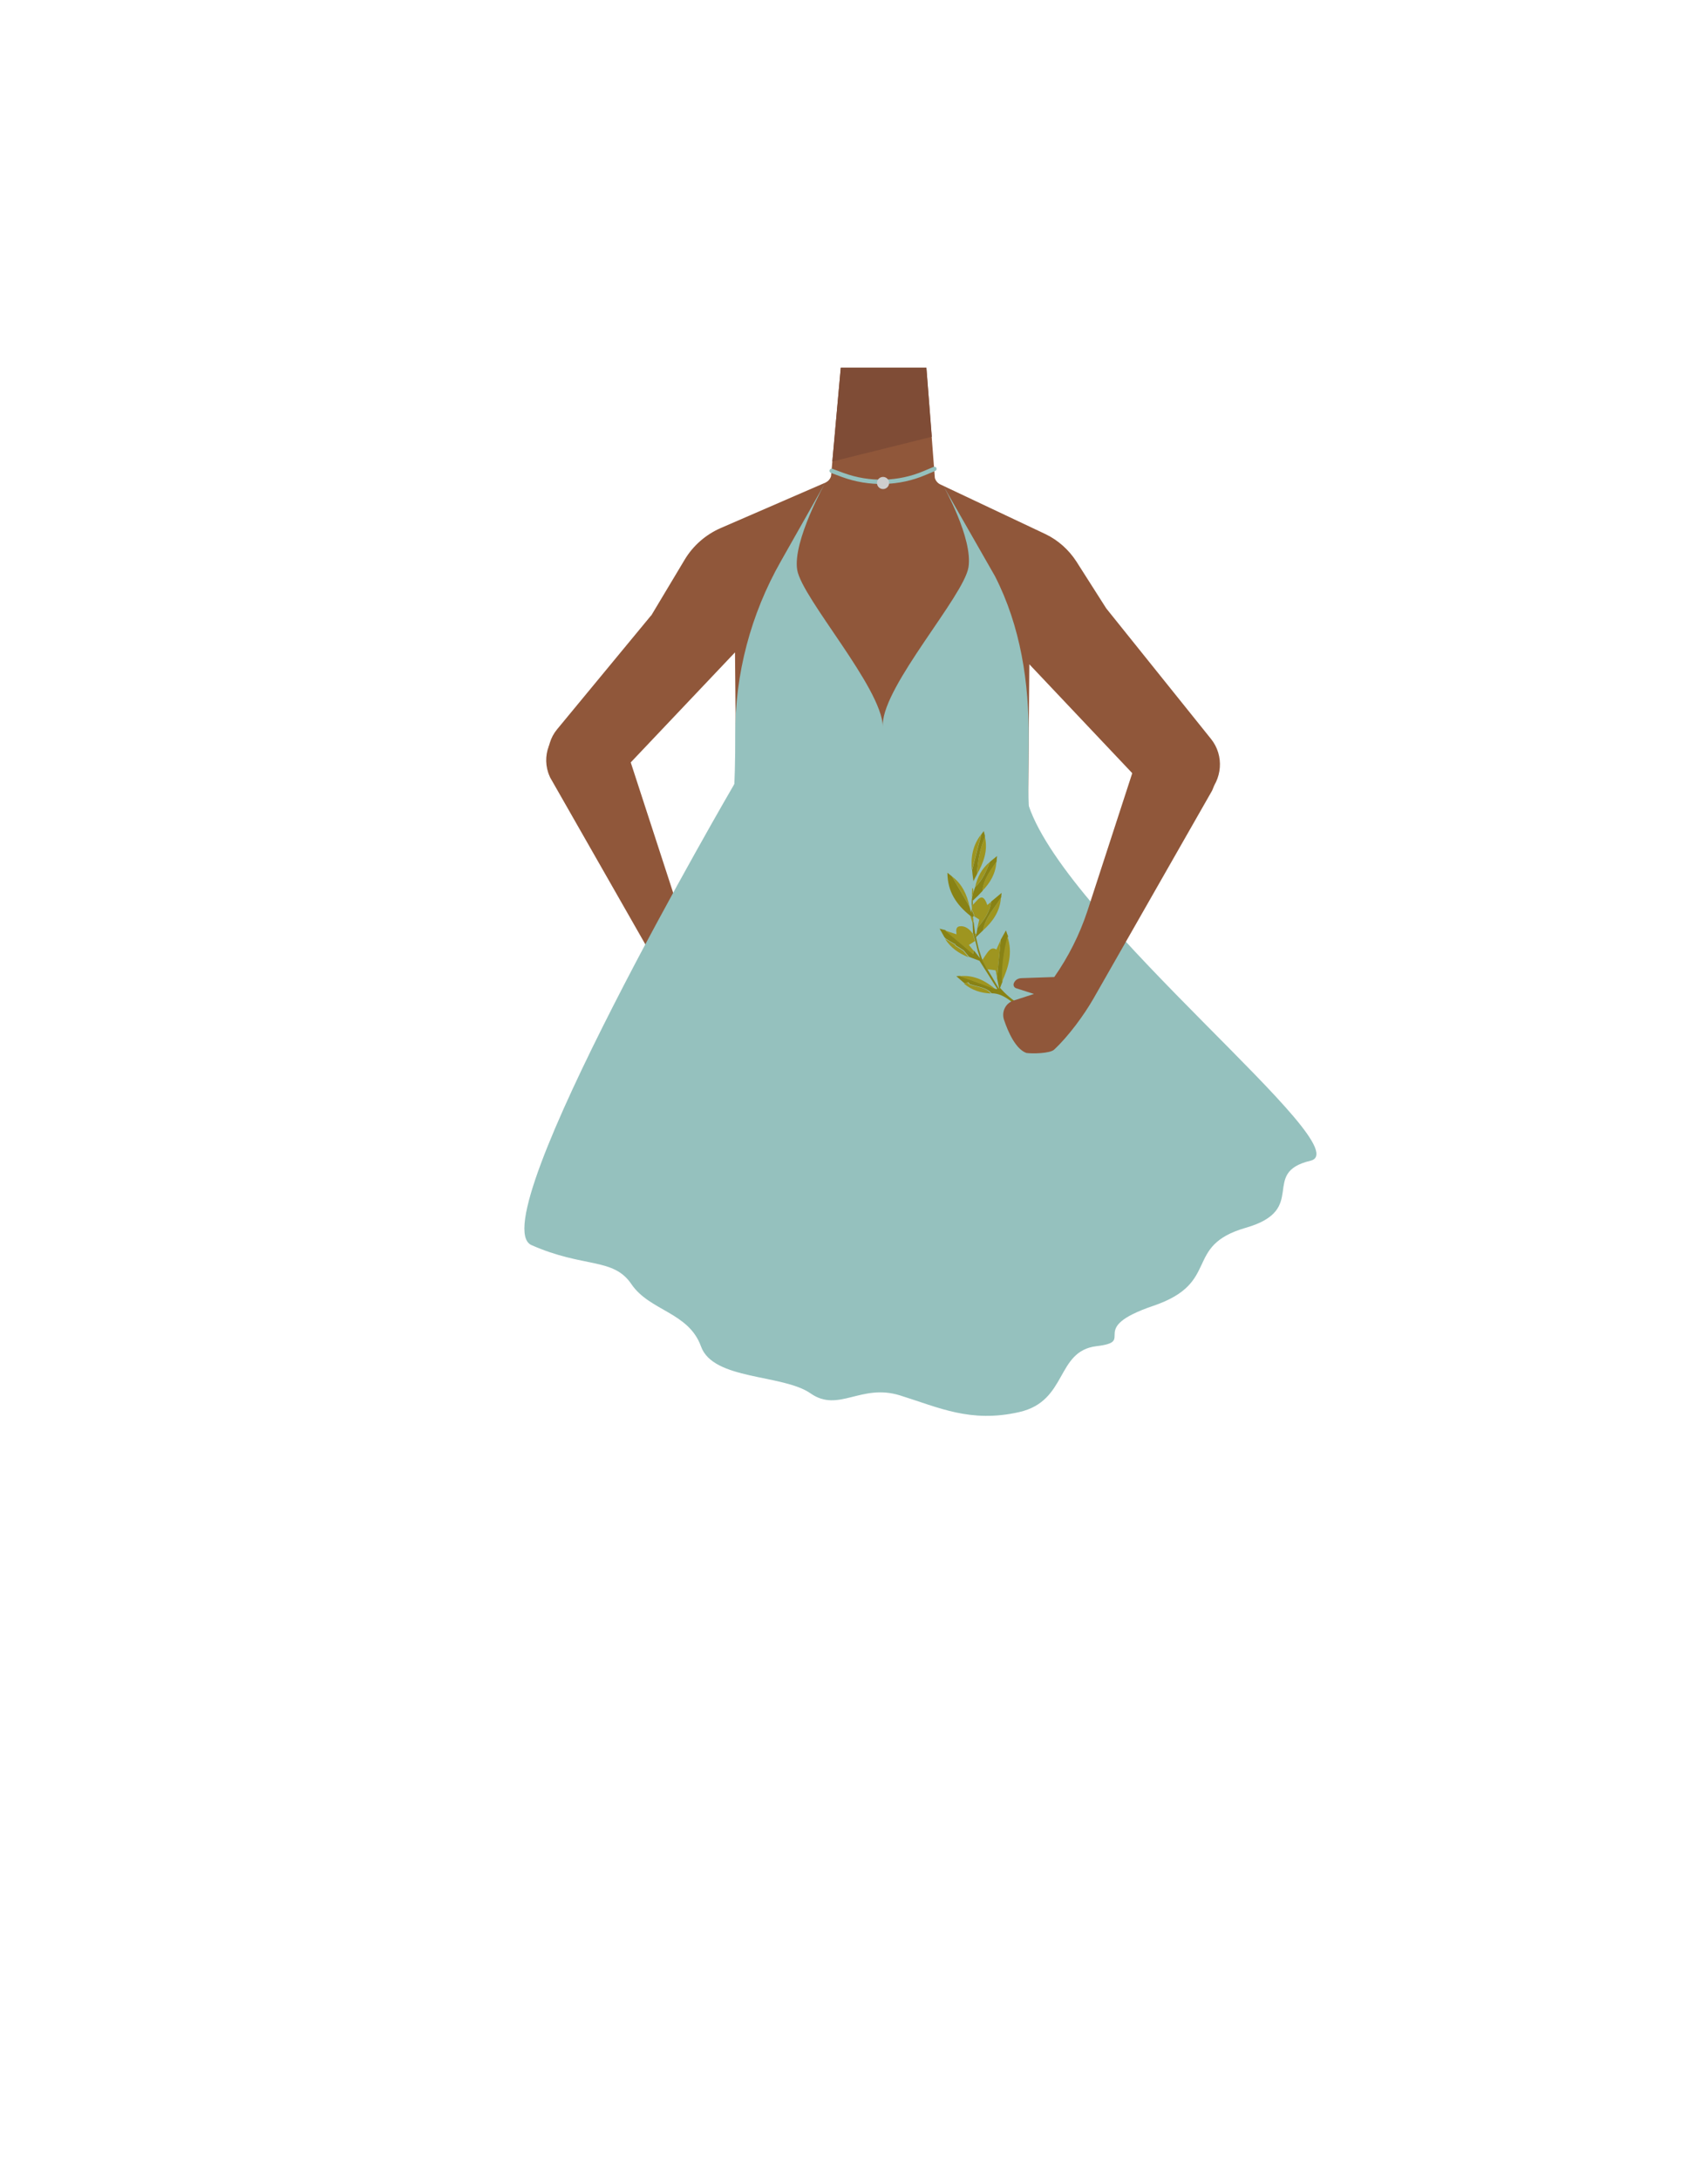 <?xml version="1.0" encoding="utf-8"?>
<!-- Generator: Adobe Illustrator 26.0.3, SVG Export Plug-In . SVG Version: 6.00 Build 0)  -->
<svg version="1.1" id="Calque_1" xmlns="http://www.w3.org/2000/svg" xmlns:xlink="http://www.w3.org/1999/xlink" x="0px" y="0px"
	 viewBox="0 0 788 1005.1" style="enable-background:new 0 0 788 1005.1;" xml:space="preserve">
<style type="text/css">
	.st0{fill:#90573A;}
	.st1{fill:#7F4C36;}
	.st2{fill:#95C1BE;}
	.st3{fill:none;stroke:#95C1BE;stroke-width:2;stroke-linecap:round;stroke-miterlimit:10;}
	.st4{fill:#888215;}
	.st5{fill:#9E9520;}
	.st6{fill:#CECECE;}
</style>
<path class="st0" d="M558.7,340.7l-48.1-59.9c-0.1-0.1-0.2-0.3-0.3-0.4l-13.7-21.5c-3.5-5.4-8.4-9.8-14.2-12.6l-48.5-22.9
	c-1.3-0.6-2.2-1.7-2.6-3l-3.9-50.8h-39.5l-4.5,50c-0.4,1.3-1.3,2.3-2.5,2.9l-48.2,20.9c-7,3-13,8.2-16.9,14.8l-15.1,25.2
	c-0.1,0.2-0.2,0.4-0.4,0.5L257,336.3c-6.2,7.5-5.2,18.6,2.3,24.8c7.5,6.2,18.6,5.2,24.9-2.3c0.1-0.1,0.2-0.2,0.2-0.3l54.7-57.7
	l0.7,77.6c0,0.2,0,0.4,0,0.6l-15.4,127.9c-1.1,9.4,5.1,18,14.3,20c0,0,50.5,13.7,67.8,14.4c17.9,0.7,71-9.5,71-9.5
	c0.1,0,0.2,0,0.2,0c10-1.5,16.8-10.7,15.4-20.7l-18.8-127.7c0-0.2,0-0.5,0-0.7c0-5.1,0.5-64.7,0.6-76.4l55.7,58.9
	c6.9,7.4,18.6,8,26.2,1.2C564,359.6,564.9,348.4,558.7,340.7z"/>
<polygon class="st1" points="387.9,169.5 427.4,169.5 429.9,201.4 384,212.8 "/>
<path class="st2" d="M496.6,512.6l-20.2-125.2c-1.4-8.8-2.1-17.7-2-26.6l0.2-20.2c0.2-25.8-3.7-51.8-15.6-75l-23.9-41.8
	c0,0,13.9,24.5,11.7,37.8c-2.2,13.3-39,54.2-39.5,72.2v1.2c-0.5-18-37.2-59-39.5-72.2c-2.2-13.3,13.1-40.5,13.1-40.5l-20.6,36.4
	c-14,24.6-21.2,52.1-21.1,80l0,0c0.1,22.5-1.2,45-4,67.4l-16.3,112.7c-6.2,50.7,44.6,21.8,87.4,71.4c6.3,7.3,38,27.4,42,18.7
	c21.2-46.1,52.1-47.7,50.1-79.9C498,523.5,497.5,518,496.6,512.6z"/>
<path class="st0" d="M358.4,483.5c2,0.8-22.5-31.2-22.5-31.2l-0.3-6.5c-0.1-2.1-2.2-3.6-4.2-2.9l-4.8,1.5l0,0
	c-6.5-9.3-11.6-19.4-15.2-30.2l-21.1-64.8l-4.3-7.7c-4.6-8.2-14.7-11.6-23.3-7.7c-9.2,4.1-13.2,14.9-9.1,24c0.1,0.3,0.3,0.7,0.5,1
	l54.4,95.3c4.4,7.7,9.9,14.7,16.4,20.7c2,1.8,4,3.5,5.9,4.8c5.7,3.8,18.1,12.2,25.2,17.1c1.7,1.2,4-0.2,3.7-2.3L358.4,483.5z"/>
<path class="st2" d="M338.8,361.5c0,0-117.8,201.9-93.6,212.6c24.2,10.7,37.7,5.6,46.1,18s26.4,12.9,32.1,28.7
	c5.6,15.7,37.7,12.7,50.6,21.7s23.2-4.7,41.2,0.9s32.5,12.8,55,7.7s16.8-28.1,35.7-30.4c18.9-2.2-5.3-7.9,26.2-18.6
	c31.5-10.7,13.5-27.6,42.7-36s6.2-25.3,29.8-30.9c23.6-5.6-111.8-109.9-130-163.7"/>
<path class="st3" d="M383.7,217.1l5.1,1.9c12.3,4.5,25.8,4.2,37.8-0.9l4.5-1.9"/>
<g id="GcAfxX_00000158726393485427391440000013673085389559127732_">
	<g>
		<path class="st4" d="M457.3,415.7c1.4-1.2,2.9-2.4,4.8-4c-0.1,1.1-0.2,1.6-0.2,2.1c-3.1,5-7.3,9.3-8.4,15.3h-0.1
			c-0.2,0.2-0.3,0.3-0.5,0.5c-0.8,0.8-1.7,1.6-2.6,2.5c0.4,1.8,0.8,3.7,1.3,5.6c0.5,1.5,1,3.1,1.5,4.6c0.1,0.1,0.1,0.1,0.2,0.2v0.1
			c0.7,1.4,1.5,2.8,2.2,4.2c1.6,2.7,3.2,5.3,5.5,9.3c-0.5-2.7-0.8-3.9-1-5.1c0.6-5.9,1.1-11.8,1.7-17.7c0.1-0.2,0.2-0.4,0.3-0.5
			c0.1-0.1,0.1-0.3,0.2-0.4c0.6-1,1.1-2.1,1.9-3.4c0.4,1.2,0.7,2,1,2.7c-1.8,6.9-2.7,13.8-2.6,20.9v0.1c-0.1,0.2-0.2,0.4-0.3,0.7
			c-0.3,0.7-0.5,1.4-0.8,2.1c5.2,6,11.8,9.9,20.3,12.9c-10.9,1.1-15-10.4-24.2-10.4c-2.6-2.9-6.3-2.9-10-4.2c0,0.1-0.3-0.3-0.8-0.9
			c-0.5,0.2-1.1,0.4-1.6,0.6c-1.2-1-2.3-2-3.9-3.4c1-0.1,1.4-0.1,1.8-0.1c5.6,2,11.1,4.1,16.7,6.1c0.1,0,0.2,0,0.2,0
			c0.1-0.1,0.2-0.3,0.1-0.3c-2.6-4.1-5.1-8.1-8.1-12.8c-1-0.4-2.9-1.1-4.8-1.8c-1-1.1-1.9-2.3-2.5-3c-1.6-1-2.7-1.7-3.8-2.4
			c0-0.1,0.1-0.2,0.1-0.3c-1.6-0.9-3.2-1.8-4.7-2.8c-0.1,0-0.1-0.1-0.1-0.2c-0.1-0.1-0.2-0.3-0.4-0.4c-0.6-1.1-1.3-2.3-2.2-3.9
			c1.1,0.3,1.8,0.5,2.5,0.6c4.2,3.5,8.3,7.1,13,11c0.2-1,0.3-1.3,0.3-1.6c0.9,1.1,1.7,2.2,2.8,3.6c-0.3-1.1-0.5-1.8-0.7-2.4
			s-0.4-1.1-0.5-1.7c-0.3-1.3-0.6-2.7-1-4c-0.3-1.1-0.7-2.3-1-3.4c-0.1-1.7-0.1-3.4-0.2-5.1c0.2,0,0.4-0.1,0.5-0.1
			c0.2,1.8,0.5,3.5,0.7,5.3c0,0.3,0,0.5,0.1,1.4c0.3-0.8,0.4-1.1,0.5-1.3c0.2-0.9,0.3-1.8,0.5-2.7
			C453.9,424.3,456.7,420.6,457.3,415.7z"/>
		<path class="st5" d="M448.8,430.5c0.3,1.1,0.7,2.3,1,3.4c-0.9,0.6-1.8,1.2-2.8,1.8c0.8,1,1.5,1.9,2.2,2.7
			c-0.1,0.3-0.1,0.6-0.3,1.6c-4.7-4-8.8-7.5-13-11c1.8,0.6,3.5,1.2,5.4,1.8c-0.1-1.4-0.6-3.4,1.5-3.7
			C445.3,426.8,447.3,428.4,448.8,430.5z"/>
		<path class="st4" d="M447.7,422.3c-6.3-5-10.6-11.1-10.6-19.9c0.9,0.7,1.5,1.2,2.1,1.7c2.7,4.6,5.4,9.3,8.1,13.9
			c0.2,0.9,0.5,1.7,0.7,2.6c0,0.1,0,0.2,0,0.2c0,0.2-0.1,0.3,0.4-2.3c-0.3,2.6-0.3,2.5-0.3,2.3c0-0.2,0.1-0.3,0.1-0.5
			c0-0.4,0-0.8,0-1.2c0.4,1.2,0.9,2.3,1.3,3.5c-0.2,0-0.4-0.1-0.6-0.2c0,0.3,0,0.6,0,0.8C448.5,423,448.1,422.6,447.7,422.3z"/>
		<path class="st5" d="M455.4,446.9c-0.7-1.4-1.5-2.8-2.2-4.2c0.7-1.1,1.4-2.2,2.2-3.3c1.1-1.5,2.3-2.8,4.3-1.6c0.7-1.5,1.3-3,2-4.4
			c-0.6,5.9-1.1,11.8-1.7,17.7c-0.1-0.6-0.2-1.2-0.3-1.8c0-0.3-0.1-0.5-0.1-0.8c-0.1-0.5-0.3-1-0.3-1.1
			C457.7,447.2,456.6,447,455.4,446.9z"/>
		<path class="st5" d="M449.7,422.7c-0.4-1.2-0.9-2.3-1.3-3.5c0-0.6,0-1.3-0.1-1.9c0.2,0,0.3-0.1,0.5-0.1c2.2-1.9,4.4-6.6,6.7,0.1
			c0.6-0.5,1.2-1,1.8-1.5c-0.7,4.8-3.4,8.5-6.4,12.1c0.3-1.3,0.6-2.7,0.9-3.9C451.1,423.5,450.4,423.1,449.7,422.7z"/>
		<path class="st4" d="M449,411.6c0.3-0.9,0.6-1.7,0.9-2.6c3.4-3.2,5.2-7.3,6.8-11.6c1-0.8,2-1.6,3.3-2.7c-0.1,1.2-0.2,1.9-0.2,2.6
			c-2.9,4.2-6,8.2-6.5,13.5c-0.6,0.7-1.3,1.3-1.9,2c-0.1,0.1-0.2,0.3-0.4,0.4c-0.7,0.7-1.5,1.4-2.2,2.1c-0.2,0-0.3-0.1-0.5-0.1
			c0.1-0.5,0.1-1,0.2-1.5C448.6,413,448.8,412.3,449,411.6z"/>
		<path class="st5" d="M462.2,452.8c-0.1-7.1,0.7-14.1,2.6-20.9C467.3,439.2,465.3,446.1,462.2,452.8z"/>
		<path class="st4" d="M450.7,403.2c-0.4,0.8-0.9,1.6-1.6,3.1c-0.3-2.2-0.5-3.6-0.6-5.1c1.4-5.5,2.9-11.1,4.3-16.6
			c0.3-0.4,0.6-0.8,1.1-1.4c0.2,0.9,0.3,1.4,0.5,2c0,0.3,0,0.5,0,0.8l0,0C452,391.5,451.1,397.3,450.7,403.2z"/>
		<path class="st5" d="M453.4,429.1c1.2-6,5.4-10.3,8.4-15.3C461.4,420.2,458,425,453.4,429.1z"/>
		<path class="st5" d="M450.7,403.2c0.4-5.9,1.3-11.8,3.7-17.3C455.9,392.3,453.7,397.9,450.7,403.2z"/>
		<path class="st5" d="M459.4,456.2c-5.6-2-11.1-4.1-16.7-6.1C449.3,449.4,454.6,452.2,459.4,456.2z"/>
		<path class="st5" d="M453.2,410.8c0.5-5.3,3.6-9.4,6.5-13.5C459.4,402.7,456.9,407,453.2,410.8z"/>
		<path class="st5" d="M452.7,384.7c-1.4,5.5-2.9,11.1-4.3,16.6C447.8,395.2,448.8,389.6,452.7,384.7z"/>
		<path class="st5" d="M447.3,418c-2.7-4.6-5.4-9.3-8.1-13.9C443.9,407.6,446.1,412.5,447.3,418z"/>
		<path class="st5" d="M444.8,453.6c0.5-0.2,1.1-0.4,1.6-0.6c0.5,0.6,0.9,1,0.8,0.9c3.8,1.3,7.5,1.3,10,4.2
			C452.6,457.9,448.4,456.6,444.8,453.6z"/>
		<path class="st5" d="M436,432.9c1.6,0.9,3.2,1.8,4.7,2.8c0,0.1-0.1,0.2-0.1,0.3c1.1,0.7,2.2,1.4,3.8,2.4c0.6,0.7,1.5,1.8,2.5,3
			C442.3,439.6,438.6,437,436,432.9z"/>
		<path class="st5" d="M456.7,397.4c-1.6,4.3-3.5,8.3-6.8,11.6C450.9,404.4,453,400.4,456.7,397.4z"/>
		<path class="st5" d="M449,411.6c-0.2,0.7-0.4,1.4-0.6,2.2c0-1.4,0.1-2.8,0.1-4.2c0.1,0,0.3,0,0.4,0C449,410.2,449,410.9,449,411.6
			z"/>
		<path class="st5" d="M447.7,422.3c0.4,0.3,0.9,0.7,1.3,1c0,0.6,0.1,1.3,0.1,1.9c-0.2,0-0.4,0.1-0.5,0.1
			C448.3,424.3,448,423.3,447.7,422.3z"/>
		<path class="st5" d="M453,442.4c-0.5-1.5-1-3.1-1.5-4.6C452,439.3,452.5,440.9,453,442.4z"/>
		<path class="st4" d="M448.8,417.2c-0.2,0-0.3,0.1-0.5,0.1c0-0.7,0-1.4,0-2.1c0.2,0,0.3,0.1,0.5,0.1
			C448.8,415.9,448.8,416.6,448.8,417.2z"/>
		<path class="st5" d="M448.8,408.9C449.2,407.3,449.1,407.5,448.8,408.9C448.9,407.5,448.9,407.2,448.8,408.9z"/>
		<path class="st5" d="M452.8,429.7c0.2-0.2,0.3-0.3,0.5-0.5C453.2,429.4,453,429.5,452.8,429.7z"/>
		<path class="st5" d="M454.4,386c0-0.3,0-0.5,0-0.8C454.4,385.5,454.4,385.7,454.4,386z"/>
		<path class="st5" d="M461.9,453.5c0.1-0.2,0.2-0.4,0.3-0.7C462.1,453,462,453.3,461.9,453.5z"/>
		<path class="st5" d="M435.5,432.3c0.1,0.1,0.2,0.3,0.4,0.4C435.7,432.6,435.6,432.5,435.5,432.3z"/>
		<path class="st5" d="M462,432.5c-0.1,0.1-0.1,0.3-0.2,0.4C461.8,432.8,461.9,432.6,462,432.5z"/>
		<path class="st5" d="M448.4,420.4c0,0.2-0.1,0.3-0.1,0.5l-0.2-0.1c0-0.1,0-0.1,0-0.2C448.2,420.5,448.3,420.5,448.4,420.4z"/>
		<path class="st5" d="M451,413.2c0.1-0.1,0.2-0.3,0.4-0.4C451.2,412.9,451.1,413.1,451,413.2z"/>
		<path class="st5" d="M449.1,406.1c0,0.1,0.1,0.2,0.1,0.3h-0.1C449.1,406.4,449.1,406.3,449.1,406.1L449.1,406.1z"/>
		<path class="st5" d="M451.3,439.6c-0.2-0.6-0.4-1.1-0.5-1.7C450.9,438.5,451.1,439.1,451.3,439.6z"/>
		<path class="st5" d="M449.8,430.5c0.2,0,0.4,0.1,0.6,0.1c-0.1,0.2-0.2,0.5-0.5,1.3C449.8,431,449.8,430.8,449.8,430.5z"/>
		<path class="st5" d="M448.3,420.9c0,0.2,0,0.3,0.3-2.3c-0.5,2.6-0.4,2.4-0.4,2.3C448.1,420.8,448.3,420.9,448.3,420.9z"/>
		<path class="st4" d="M459.6,449.3c0-0.3-0.1-0.5-0.1-0.8C459.5,448.8,459.5,449,459.6,449.3z"/>
	</g>
</g>
<path class="st0" d="M467.5,461.4c4.4-1.4,9.5-3.1,9.5-3.1l-8.1-2.6c-1.1-0.3-1.6-1.5-1.1-2.5c0.6-1.3,1.8-2.2,3.8-2.2l14.8-0.5l0,0
	c6.5-9.3,11.6-19.4,15.2-30.2l21.1-64.8l4.3-7.7c4.6-8.2,14.7-11.6,23.3-7.7c9.2,4.1,13.2,14.9,9.1,24c-0.1,0.3-0.3,0.7-0.5,1
	l-54.4,95.3c-4.4,7.7-11.7,17.6-18.2,23.6c-2,1.8-10.3,1.9-12.8,1.5c-4.9-1.8-8.4-9.6-10.3-15.3C462,466.5,463.9,462.6,467.5,461.4z
	"/>
<circle class="st6" cx="407.4" cy="222.7" r="2.8"/>
</svg>
